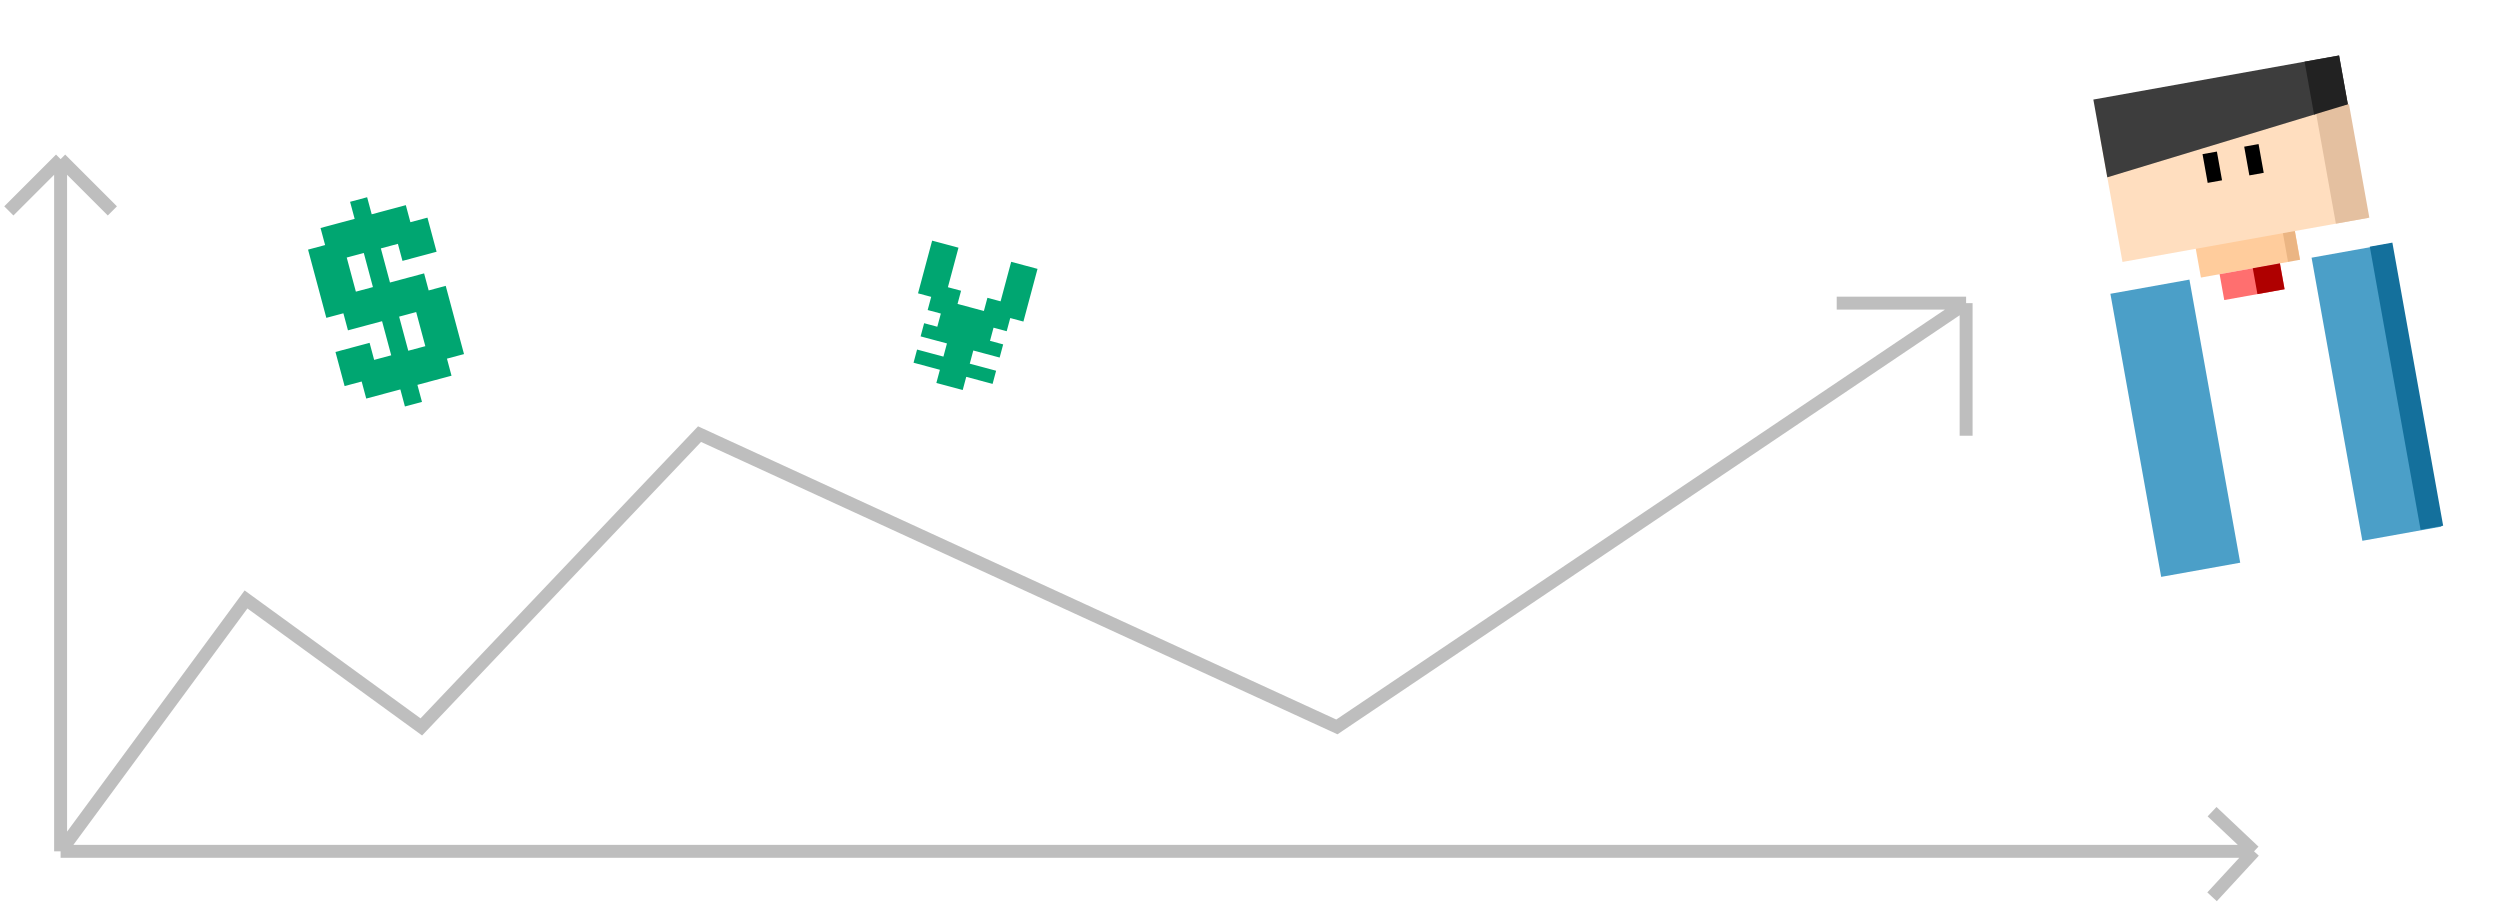 <svg width="283" height="103" viewBox="0 0 283 103" fill="none" xmlns="http://www.w3.org/2000/svg">
<path d="M6.86 18.015V96.37M6.86 18.015L12.719 23.875M6.86 18.015L1 23.875M6.86 96.37H255.158M6.86 96.37L27.848 67.858L47.693 82.287L79.188 49.144L151.334 82.287L222.564 34.312M255.158 96.37L250.405 91.882M255.158 96.37L250.405 101.519M222.564 34.312V49.327M222.564 34.312H207.915" stroke="#BEBEBE" stroke-width="1.465"/>
<g filter="url(#filter0_d_3_306)">
<rect x="247.29" y="20.191" width="11.404" height="14.213" transform="rotate(-10.17 247.29 20.191)" fill="#FFCC9C"/>
<rect x="257.153" y="18.422" width="1.365" height="14.213" transform="rotate(-10.17 257.153 18.422)" fill="#EBB583"/>
<rect x="237.389" y="12.732" width="28.261" height="14.213" transform="rotate(-10.17 237.389 12.732)" fill="#FFDEBF"/>
<path d="M236.601 8.34L264.418 3.35L265.41 8.881L238.18 17.144L237.593 13.871L236.601 8.34Z" fill="#3D3D3D"/>
<rect x="261.75" y="9.538" width="3.848" height="13.056" transform="rotate(-10.17 261.75 9.538)" fill="#E4C0A0"/>
<path d="M260.511 4.051L264.418 3.35L265.41 8.881L261.586 10.04L260.511 4.051Z" fill="#222222"/>
<rect x="238.53" y="30.326" width="32.227" height="32.558" transform="rotate(-10.17 238.53 30.326)" fill="white"/>
<rect x="238.53" y="30.326" width="9.09" height="32.558" transform="rotate(-10.17 238.53 30.326)" fill="#4B9FC8"/>
<rect x="261.304" y="26.241" width="9.09" height="32.558" transform="rotate(-10.17 261.304 26.241)" fill="#4B9FC8"/>
<rect x="248.959" y="14.519" width="1.653" height="3.305" transform="rotate(-10.17 248.959 14.519)" fill="black"/>
<rect x="267.895" y="24.993" width="2.596" height="32.558" transform="rotate(-10.17 267.895 24.993)" fill="#14709C"/>
<rect x="253.677" y="13.672" width="1.653" height="3.305" transform="rotate(-10.17 253.677 13.672)" fill="black"/>
<rect x="250.893" y="28.108" width="6.941" height="2.975" transform="rotate(-10.17 250.893 28.108)" fill="#FF6F6F"/>
<rect width="3.12" height="2.975" transform="matrix(-0.984 0.177 0.177 0.984 257.719 26.884)" fill="#AF0000"/>
</g>
<g filter="url(#filter1_d_3_306)">
<path d="M46.456 24.089L48.387 23.572L48.904 25.503L46.973 26.02L46.456 24.089ZM46.973 26.02L48.904 25.503L49.422 27.434L47.491 27.951L46.973 26.02ZM44.525 24.607L46.456 24.089L46.973 26.02L45.042 26.538L44.525 24.607ZM45.042 26.538L46.973 26.02L47.491 27.951L45.56 28.468L45.042 26.538ZM44.008 22.676L45.939 22.159L46.456 24.089L44.525 24.607L44.008 22.676ZM42.077 23.193L44.008 22.676L44.525 24.607L42.594 25.124L42.077 23.193ZM40.663 25.642L42.594 25.124L43.112 27.055L41.181 27.572L40.663 25.642ZM42.594 25.124L44.525 24.607L45.042 26.538L43.112 27.055L42.594 25.124ZM40.146 23.711L42.077 23.193L42.594 25.124L40.663 25.642L40.146 23.711ZM38.215 24.228L40.146 23.711L40.663 25.642L38.733 26.159L38.215 24.228ZM36.284 24.745L38.215 24.228L38.733 26.159L36.802 26.676L36.284 24.745ZM36.802 26.676L38.733 26.159L39.25 28.09L37.319 28.607L36.802 26.676ZM38.733 26.159L40.663 25.642L41.181 27.572L39.25 28.09L38.733 26.159ZM34.871 27.194L36.802 26.676L37.319 28.607L35.388 29.125L34.871 27.194ZM35.388 29.125L37.319 28.607L37.836 30.538L35.906 31.055L35.388 29.125ZM35.906 31.055L37.836 30.538L38.354 32.469L36.423 32.986L35.906 31.055ZM36.423 32.986L38.354 32.469L38.871 34.4L36.94 34.917L36.423 32.986ZM38.354 32.469L40.285 31.951L40.802 33.882L38.871 34.4L38.354 32.469ZM37.836 30.538L39.767 30.021L40.285 31.951L38.354 32.469L37.836 30.538ZM37.319 28.607L39.25 28.09L39.767 30.021L37.836 30.538L37.319 28.607ZM38.871 34.4L40.802 33.882L41.319 35.813L39.389 36.331L38.871 34.4ZM40.802 33.882L42.733 33.365L43.25 35.296L41.319 35.813L40.802 33.882ZM42.733 33.365L44.664 32.847L45.181 34.778L43.25 35.296L42.733 33.365ZM44.664 32.847L46.594 32.33L47.112 34.261L45.181 34.778L44.664 32.847ZM44.146 30.917L46.077 30.399L46.594 32.33L44.664 32.847L44.146 30.917ZM46.077 30.399L48.008 29.882L48.525 31.813L46.594 32.33L46.077 30.399ZM42.215 31.434L44.146 30.917L44.664 32.847L42.733 33.365L42.215 31.434ZM40.285 31.951L42.215 31.434L42.733 33.365L40.802 33.882L40.285 31.951ZM46.594 32.33L48.525 31.813L49.043 33.744L47.112 34.261L46.594 32.33ZM48.525 31.813L50.456 31.295L50.974 33.226L49.043 33.744L48.525 31.813ZM49.043 33.744L50.974 33.226L51.491 35.157L49.56 35.675L49.043 33.744ZM49.56 35.675L51.491 35.157L52.008 37.088L50.078 37.605L49.56 35.675ZM47.629 36.192L49.56 35.675L50.078 37.605L48.147 38.123L47.629 36.192ZM47.112 34.261L49.043 33.744L49.56 35.675L47.629 36.192L47.112 34.261ZM48.147 38.123L50.078 37.605L50.595 39.536L48.664 40.054L48.147 38.123ZM50.078 37.605L52.008 37.088L52.526 39.019L50.595 39.536L50.078 37.605ZM48.664 40.054L50.595 39.536L51.112 41.467L49.181 41.984L48.664 40.054ZM46.733 40.571L48.664 40.054L49.181 41.984L47.251 42.502L46.733 40.571ZM44.802 41.088L46.733 40.571L47.251 42.502L45.32 43.019L44.802 41.088ZM44.285 39.157L46.216 38.64L46.733 40.571L44.802 41.088L44.285 39.157ZM46.216 38.64L48.147 38.123L48.664 40.054L46.733 40.571L46.216 38.64ZM42.354 39.675L44.285 39.157L44.802 41.088L42.871 41.606L42.354 39.675ZM42.871 41.606L44.802 41.088L45.32 43.019L43.389 43.536L42.871 41.606ZM40.941 42.123L42.871 41.606L43.389 43.536L41.458 44.054L40.941 42.123ZM40.423 40.192L42.354 39.675L42.871 41.606L40.941 42.123L40.423 40.192ZM39.906 38.261L41.837 37.744L42.354 39.675L40.423 40.192L39.906 38.261ZM37.975 38.779L39.906 38.261L40.423 40.192L38.492 40.71L37.975 38.779ZM38.492 40.71L40.423 40.192L40.941 42.123L39.01 42.64L38.492 40.71ZM45.32 43.019L47.251 42.502L47.768 44.433L45.837 44.95L45.32 43.019ZM43.768 37.227L45.698 36.709L46.216 38.64L44.285 39.157L43.768 37.227ZM43.25 35.296L45.181 34.778L45.698 36.709L43.768 37.227L43.25 35.296ZM41.698 29.503L43.629 28.986L44.146 30.917L42.215 31.434L41.698 29.503ZM41.181 27.572L43.112 27.055L43.629 28.986L41.698 29.503L41.181 27.572ZM39.629 21.78L41.559 21.262L42.077 23.193L40.146 23.711L39.629 21.78Z" fill="#00A671"/>
</g>
<g filter="url(#filter2_d_3_306)">
<path d="M105.518 26.418L107.01 26.817L106.61 28.309L105.119 27.909L105.518 26.418ZM107.01 26.817L108.501 27.217L108.101 28.708L106.61 28.309L107.01 26.817ZM106.61 28.309L108.101 28.708L107.702 30.2L106.21 29.8L106.61 28.309ZM104.719 29.4L106.21 29.8L105.811 31.291L104.32 30.892L104.719 29.4ZM104.32 30.892L105.811 31.291L105.411 32.782L103.92 32.383L104.32 30.892ZM105.811 31.291L107.302 31.691L106.902 33.182L105.411 32.782L105.811 31.291ZM106.21 29.8L107.702 30.2L107.302 31.691L105.811 31.291L106.21 29.8ZM105.411 32.782L106.902 33.182L106.503 34.673L105.012 34.274L105.411 32.782ZM106.902 33.182L108.394 33.581L107.994 35.073L106.503 34.673L106.902 33.182ZM107.302 31.691L108.793 32.09L108.394 33.581L106.902 33.182L107.302 31.691ZM106.503 34.673L107.994 35.073L107.595 36.564L106.103 36.164L106.503 34.673ZM107.994 35.073L109.485 35.472L109.086 36.964L107.595 36.564L107.994 35.073ZM108.394 33.581L109.885 33.981L109.485 35.472L107.994 35.073L108.394 33.581ZM109.885 33.981L111.376 34.381L110.977 35.872L109.485 35.472L109.885 33.981ZM109.485 35.472L110.977 35.872L110.577 37.363L109.086 36.964L109.485 35.472ZM110.977 35.872L112.468 36.271L112.068 37.763L110.577 37.363L110.977 35.872ZM111.376 34.381L112.867 34.78L112.468 36.271L110.977 35.872L111.376 34.381ZM111.776 32.889L113.267 33.289L112.867 34.78L111.376 34.381L111.776 32.889ZM113.267 33.289L114.758 33.688L114.359 35.18L112.867 34.78L113.267 33.289ZM112.867 34.78L114.359 35.18L113.959 36.671L112.468 36.271L112.867 34.78ZM113.666 31.798L115.158 32.197L114.758 33.688L113.267 33.289L113.666 31.798ZM114.466 28.815L115.957 29.215L115.557 30.706L114.066 30.306L114.466 28.815ZM115.957 29.215L117.448 29.614L117.048 31.106L115.557 30.706L115.957 29.215ZM115.557 30.706L117.048 31.106L116.649 32.597L115.158 32.197L115.557 30.706ZM115.158 32.197L116.649 32.597L116.249 34.088L114.758 33.688L115.158 32.197ZM114.758 33.688L116.249 34.088L115.85 35.579L114.359 35.18L114.758 33.688ZM107.195 38.055L108.686 38.455L108.287 39.946L106.795 39.546L107.195 38.055ZM106.795 39.546L108.287 39.946L107.887 41.437L106.396 41.038L106.795 39.546ZM106.396 41.038L107.887 41.437L107.487 42.928L105.996 42.529L106.396 41.038ZM107.887 41.437L109.378 41.837L108.979 43.328L107.487 42.928L107.887 41.437ZM108.287 39.946L109.778 40.346L109.378 41.837L107.887 41.437L108.287 39.946ZM108.686 38.455L110.177 38.854L109.778 40.346L108.287 39.946L108.686 38.455ZM105.119 27.909L106.61 28.309L106.21 29.8L104.719 29.4L105.119 27.909ZM114.066 30.306L115.557 30.706L115.158 32.197L113.666 31.798L114.066 30.306ZM107.595 36.564L109.086 36.964L108.686 38.455L107.195 38.055L107.595 36.564ZM109.086 36.964L110.577 37.363L110.177 38.854L108.686 38.455L109.086 36.964ZM104.612 35.765L106.103 36.164L105.704 37.656L104.213 37.256L104.612 35.765ZM106.103 36.164L107.595 36.564L107.195 38.055L105.704 37.656L106.103 36.164ZM110.577 37.363L112.068 37.763L111.669 39.254L110.177 38.854L110.577 37.363ZM112.068 37.763L113.559 38.162L113.16 39.653L111.669 39.254L112.068 37.763ZM103.813 38.747L105.304 39.147L104.905 40.638L103.413 40.238L103.813 38.747ZM105.304 39.147L106.795 39.546L106.396 41.038L104.905 40.638L105.304 39.147ZM109.778 40.346L111.269 40.745L110.869 42.236L109.378 41.837L109.778 40.346ZM111.269 40.745L112.76 41.145L112.361 42.636L110.869 42.236L111.269 40.745Z" fill="#00A671"/>
</g>
<defs>
<filter id="filter0_d_3_306" x="228.863" y="-0.223" width="53.855" height="71.677" filterUnits="userSpaceOnUse" color-interpolation-filters="sRGB">
<feFlood flood-opacity="0" result="BackgroundImageFix"/>
<feColorMatrix in="SourceAlpha" type="matrix" values="0 0 0 0 0 0 0 0 0 0 0 0 0 0 0 0 0 0 127 0" result="hardAlpha"/>
<feOffset dx="0.366" dy="2.93"/>
<feGaussianBlur stdDeviation="3.076"/>
<feComposite in2="hardAlpha" operator="out"/>
<feColorMatrix type="matrix" values="0 0 0 0 0 0 0 0 0 0 0 0 0 0 0 0 0 0 0.25 0"/>
<feBlend mode="normal" in2="BackgroundImageFix" result="effect1_dropShadow_3_306"/>
<feBlend mode="normal" in="SourceGraphic" in2="effect1_dropShadow_3_306" result="shape"/>
</filter>
<filter id="filter1_d_3_306" x="33.836" y="19.71" width="19.724" height="27.856" filterUnits="userSpaceOnUse" color-interpolation-filters="sRGB">
<feFlood flood-opacity="0" result="BackgroundImageFix"/>
<feColorMatrix in="SourceAlpha" type="matrix" values="0 0 0 0 0 0 0 0 0 0 0 0 0 0 0 0 0 0 127 0" result="hardAlpha"/>
<feOffset dy="1.064"/>
<feComposite in2="hardAlpha" operator="out"/>
<feColorMatrix type="matrix" values="0 0 0 0 0.006 0 0 0 0 0.24 0 0 0 0 0.167 0 0 0 1 0"/>
<feBlend mode="normal" in2="BackgroundImageFix" result="effect1_dropShadow_3_306"/>
<feBlend mode="normal" in="SourceGraphic" in2="effect1_dropShadow_3_306" result="shape"/>
</filter>
<filter id="filter2_d_3_306" x="101.523" y="26.418" width="15.925" height="18.93" filterUnits="userSpaceOnUse" color-interpolation-filters="sRGB">
<feFlood flood-opacity="0" result="BackgroundImageFix"/>
<feColorMatrix in="SourceAlpha" type="matrix" values="0 0 0 0 0 0 0 0 0 0 0 0 0 0 0 0 0 0 127 0" result="hardAlpha"/>
<feOffset dy="0.822"/>
<feComposite in2="hardAlpha" operator="out"/>
<feColorMatrix type="matrix" values="0 0 0 0 0.006 0 0 0 0 0.24 0 0 0 0 0.167 0 0 0 1 0"/>
<feBlend mode="normal" in2="BackgroundImageFix" result="effect1_dropShadow_3_306"/>
<feBlend mode="normal" in="SourceGraphic" in2="effect1_dropShadow_3_306" result="shape"/>
</filter>
</defs>
</svg>
